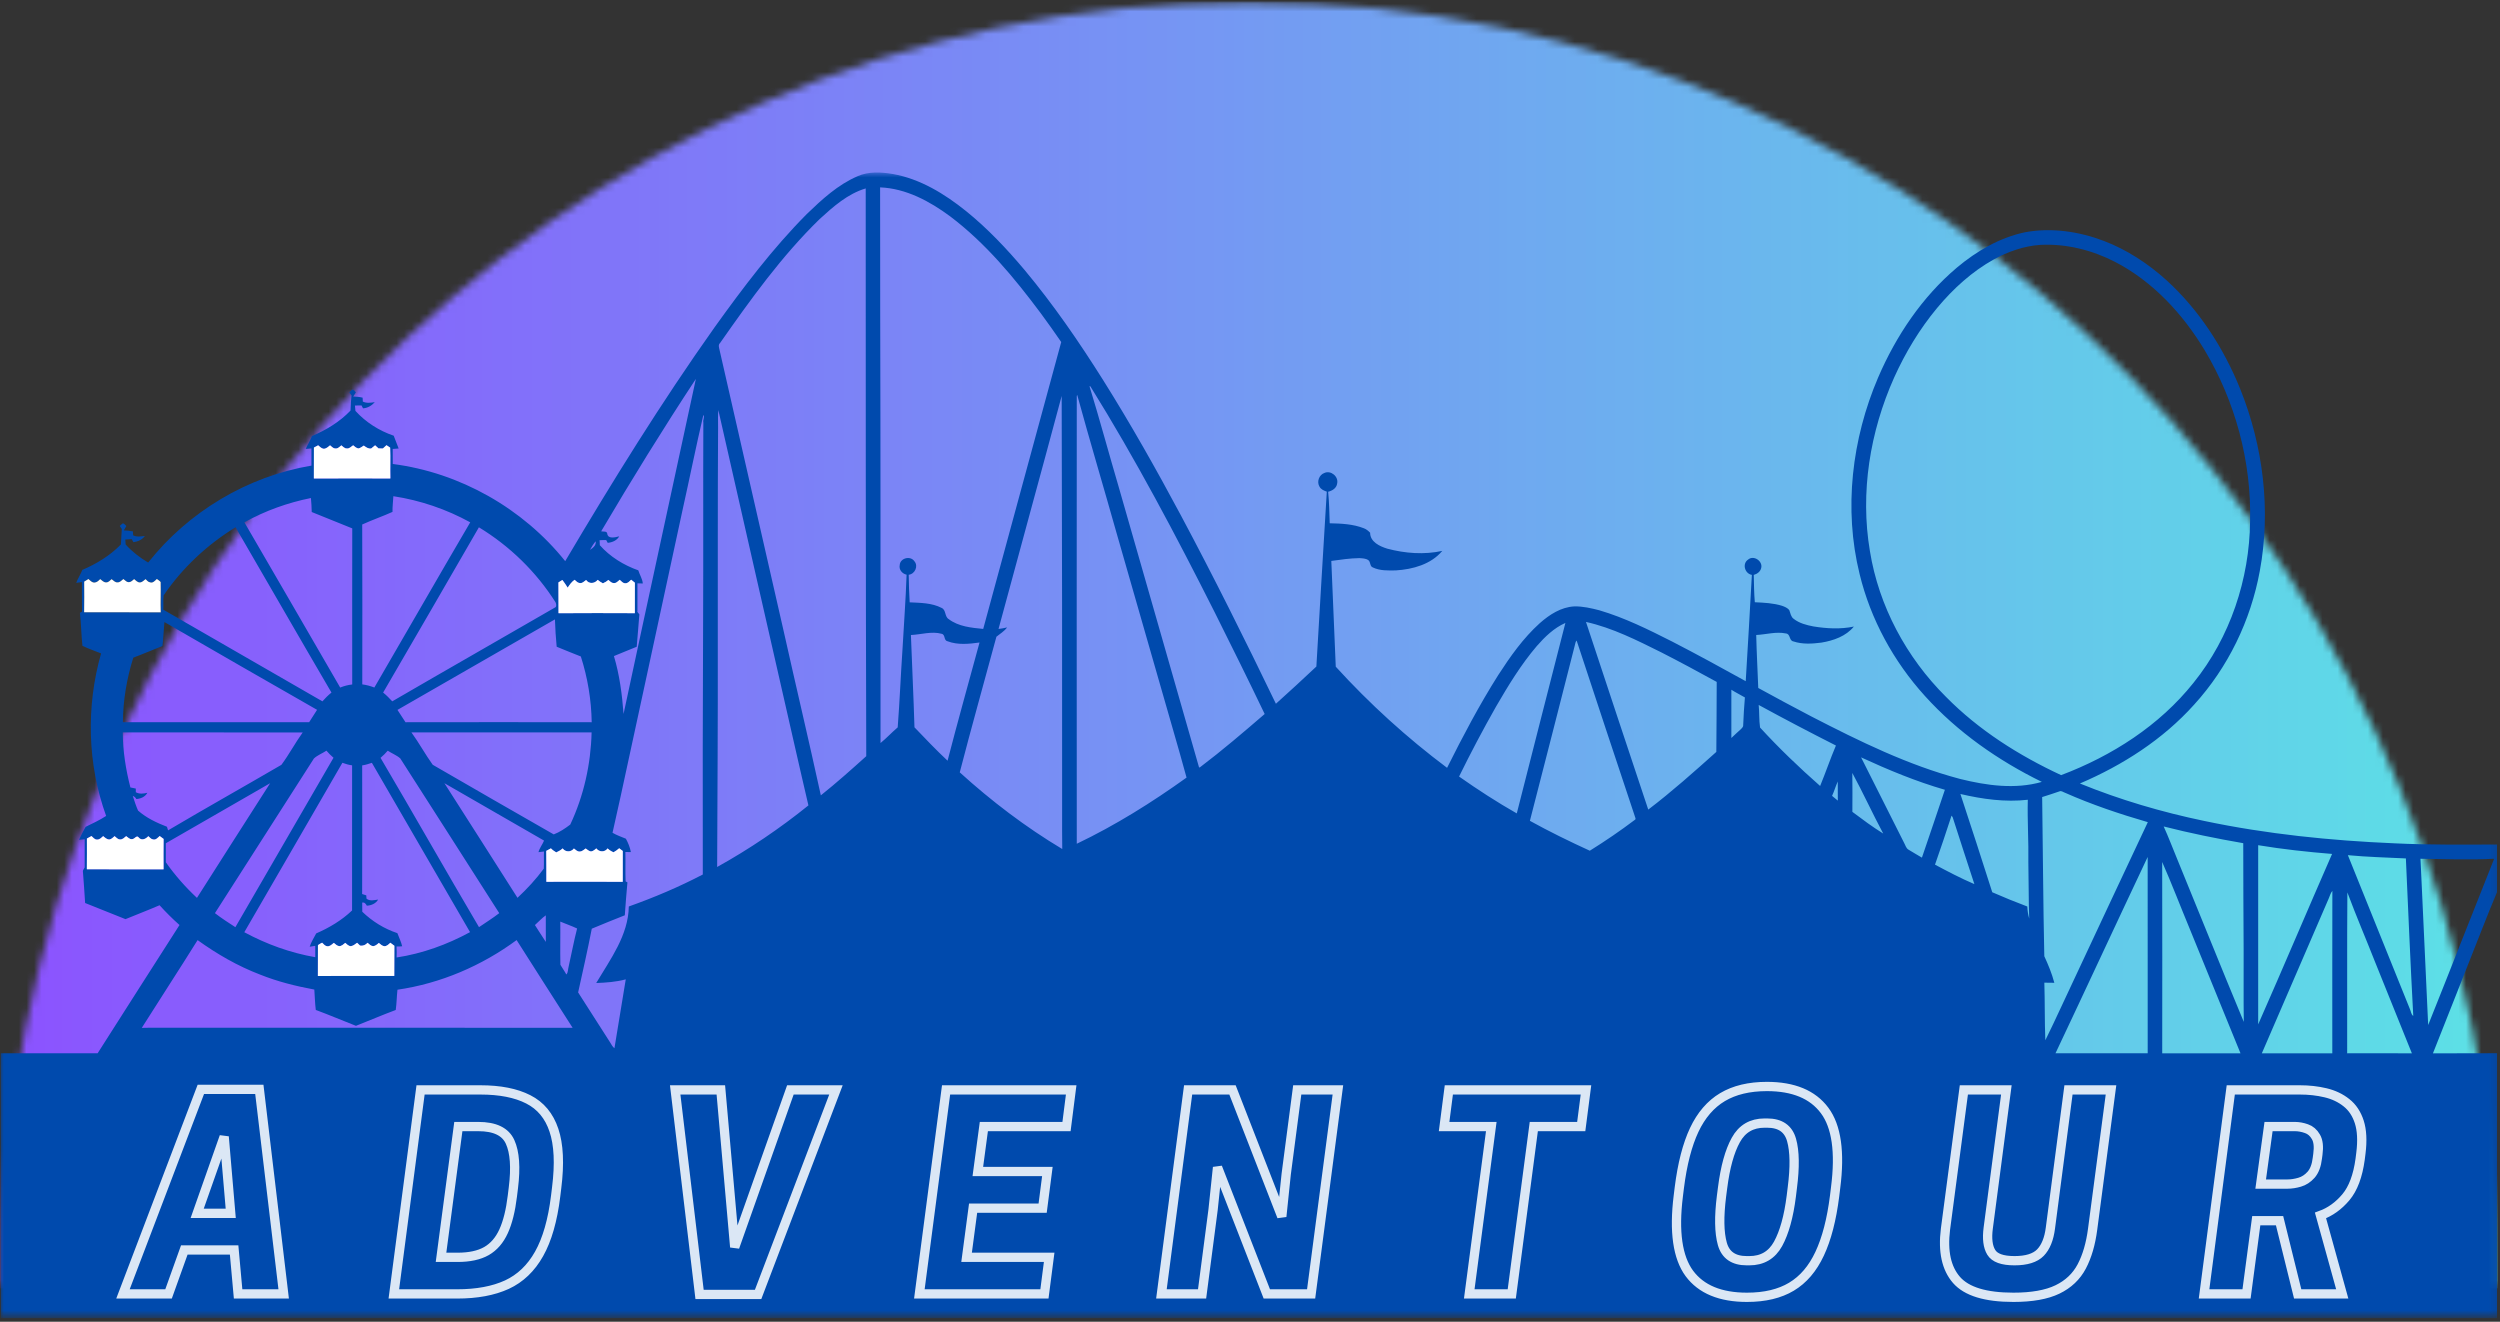 <svg width="331" height="175" viewBox="0 0 331 175" fill="none" xmlns="http://www.w3.org/2000/svg">
<rect x="0" y="0" width="331" height="175" fill="#333333" stroke="none"/>
<mask id="mask0_692_4640" style="mask-type:luminance" maskUnits="userSpaceOnUse" x="0" y="0" width="331" height="171">
<path d="M0 0.193H330.715V170.587H0V0.193Z" fill="white"/>
</mask>
<g mask="url(#mask0_692_4640)">
<mask id="mask1_692_4640" style="mask-type:luminance" maskUnits="userSpaceOnUse" x="0" y="0" width="331" height="171">
<path d="M330.719 170.587H0C0 76.48 74.033 0.193 165.359 0.193C256.686 0.193 330.719 76.48 330.719 170.587Z" fill="white"/>
</mask>
<g mask="url(#mask1_692_4640)">
<path d="M0 0.193V170.587H330.715V0.193H0Z" fill="url(#paint0_linear_692_4640)"/>
</g>
</g>
<mask id="mask2_692_4640" style="mask-type:luminance" maskUnits="userSpaceOnUse" x="0" y="22" width="331" height="153">
<path d="M0 22.688H330.88V174.348H0V22.688Z" fill="white"/>
</mask>
<g mask="url(#mask2_692_4640)">
<path d="M113.532 23.334C115.001 22.679 116.662 22.78 118.212 23.038C121.841 23.684 125.069 25.67 127.902 27.947C130.753 30.249 133.277 32.922 135.632 35.719C139.482 40.331 142.887 45.29 146.084 50.372C149.727 56.176 153.094 62.149 156.325 68.189C160.722 76.422 164.877 84.773 168.93 93.178C170.734 91.552 172.526 89.913 174.287 88.249C174.745 80.532 175.19 72.814 175.668 65.097C175.304 64.962 174.91 64.81 174.711 64.451C174.304 63.804 174.635 62.862 175.359 62.617C176.214 62.233 177.248 63.103 177.04 64.011C176.968 64.62 176.401 64.979 175.846 65.106C175.986 66.495 176.007 67.889 176.054 69.283C177.578 69.313 179.141 69.38 180.573 69.942C180.899 70.056 181.161 70.288 181.403 70.529C181.411 71.758 182.673 72.333 183.681 72.645C186.04 73.271 188.565 73.465 190.958 72.937C189.463 74.724 187.057 75.378 184.816 75.522C183.791 75.543 182.703 75.577 181.763 75.129C181.343 74.977 181.492 74.411 181.174 74.17C180.831 73.921 180.378 73.925 179.975 73.896C178.73 73.913 177.494 74.099 176.265 74.267C176.452 78.935 176.655 83.603 176.854 88.27C181.327 93.178 186.269 97.673 191.593 101.66C193.681 97.479 195.866 93.331 198.369 89.377C199.962 86.914 201.677 84.485 203.867 82.509C205.146 81.381 206.683 80.375 208.441 80.287C209.563 80.266 210.673 80.523 211.753 80.802C215.12 81.795 218.271 83.362 221.393 84.942C224.671 86.631 227.907 88.401 231.134 90.188C231.401 85.495 231.71 80.806 231.947 76.113C231.003 75.957 230.634 74.626 231.451 74.086C232.188 73.461 233.4 74.284 233.188 75.184C233.086 75.674 232.663 75.987 232.197 76.118C232.227 77.326 232.235 78.534 232.337 79.738C233.548 79.793 234.78 79.847 235.945 80.207C236.297 80.337 236.682 80.481 236.907 80.798C237.059 81.195 237.11 81.668 237.483 81.934C238.228 82.521 239.177 82.762 240.092 82.939C241.862 83.227 243.687 83.328 245.453 82.956C244.407 84.245 242.743 84.819 241.155 85.081C239.926 85.242 238.639 85.322 237.449 84.925C236.843 84.823 237.089 83.924 236.449 83.869C235.149 83.598 233.827 84.012 232.523 84.072C232.578 86.412 232.705 88.748 232.794 91.088C235.136 92.372 237.483 93.639 239.85 94.872C246.173 98.129 252.62 101.306 259.527 103.135C263.038 104.005 266.799 104.537 270.34 103.523C264.559 100.689 259.176 96.93 254.852 92.139C250.714 87.573 247.664 81.998 246.212 76.004C244.081 67.37 245.187 58.115 248.664 49.983C251.036 44.471 254.479 39.33 259.087 35.436C261.7 33.243 264.745 31.461 268.112 30.751C271.607 30.105 275.249 30.641 278.548 31.896C281.602 33.062 284.376 34.882 286.799 37.062C291.152 41.011 294.401 46.063 296.599 51.483C299.657 59.082 300.695 67.538 299.195 75.611C297.997 82.15 294.994 88.367 290.504 93.293C286.375 97.897 281.051 101.31 275.38 103.734C280.695 105.901 286.227 107.523 291.843 108.693C300.123 110.438 308.572 111.295 317.022 111.655C321.549 111.878 326.081 111.823 330.609 111.815V118.117C329.211 121.412 327.957 124.77 326.619 128.09C325.12 131.879 323.616 135.668 322.121 139.461C324.95 139.44 327.78 139.474 330.609 139.445V174.525H0.119C0.093 162.833 0.135 151.145 0.102 139.453C4.375 139.457 8.648 139.453 12.926 139.453C16.522 133.784 20.156 128.133 23.768 122.472C22.837 121.653 21.96 120.77 21.126 119.853C19.635 120.5 18.114 121.074 16.615 121.695C14.832 120.985 13.053 120.272 11.27 119.558C11.194 118.151 11.075 116.749 10.974 115.346C10.974 115.106 11.266 114.962 11.211 114.709C11.219 113.513 11.207 112.313 11.211 111.118C10.961 111.143 10.711 111.169 10.461 111.194C10.72 110.603 11.016 110.032 11.334 109.471C12.257 109.023 13.193 108.592 14.053 108.03C11.558 101.166 11.389 93.525 13.383 86.513C12.558 86.179 11.706 85.896 10.914 85.503C10.753 84.05 10.749 82.585 10.58 81.132C10.652 81.094 10.787 81.013 10.855 80.975C10.83 79.67 10.855 78.369 10.842 77.068C10.656 77.098 10.275 77.148 10.088 77.174C10.304 76.578 10.677 76.054 10.897 75.454C12.782 74.652 14.565 73.562 16.005 72.092C16.039 71.408 16.081 70.728 16.128 70.043C16.06 69.942 15.925 69.739 15.857 69.638C15.988 69.499 16.132 69.38 16.289 69.275C16.458 69.368 16.602 69.49 16.725 69.646C16.615 69.836 16.505 70.026 16.395 70.221C16.797 70.242 17.2 70.272 17.598 70.356C17.606 70.483 17.623 70.745 17.627 70.876C18.114 71.121 18.661 71.028 19.182 70.964C18.822 71.458 18.258 71.712 17.665 71.784C17.606 71.682 17.492 71.484 17.433 71.382C17.149 71.395 16.869 71.412 16.59 71.433C16.607 71.653 16.623 71.872 16.64 72.096C17.5 73.043 18.517 73.837 19.618 74.483C24.933 67.762 32.764 63.065 41.235 61.646C41.222 60.886 41.222 60.13 41.235 59.369C40.985 59.39 40.731 59.411 40.481 59.437C40.722 58.85 41.087 58.326 41.303 57.73C43.192 56.928 44.987 55.851 46.41 54.359C46.419 53.684 46.474 53.016 46.542 52.345C46.47 52.243 46.33 52.041 46.254 51.939C46.377 51.817 46.499 51.698 46.627 51.58C46.859 51.589 46.986 51.787 47.118 51.947C46.999 52.129 46.885 52.315 46.766 52.497C47.186 52.505 47.605 52.547 48.011 52.649C48.02 52.78 48.033 53.037 48.037 53.168C48.532 53.413 49.092 53.325 49.621 53.244C49.218 53.709 48.685 54.022 48.066 54.064C48.016 53.967 47.914 53.777 47.863 53.679C47.575 53.679 47.283 53.684 46.995 53.692C47.016 53.929 47.037 54.165 47.059 54.402C48.431 55.91 50.197 57.033 52.128 57.688C52.336 58.254 52.564 58.816 52.78 59.382C52.518 59.399 52.255 59.416 51.993 59.441C52.001 60.104 51.997 60.767 52.001 61.431C60.9 62.575 69.239 67.31 74.834 74.297C81.077 63.749 87.535 53.316 94.63 43.309C98.386 38.08 102.279 32.91 106.827 28.331C108.835 26.396 110.944 24.449 113.54 23.334M116.526 24.808C116.547 30.253 116.522 35.698 116.539 41.142C116.594 60.222 116.577 79.298 116.581 98.378C117.377 97.728 118.072 96.972 118.856 96.304C119.118 92.879 119.254 89.44 119.487 86.01C119.669 82.703 119.923 79.4 120.033 76.088C119.461 75.97 118.991 75.421 119.122 74.821C119.169 73.883 120.541 73.532 121.062 74.305C121.625 74.943 121.134 76.008 120.313 76.097C120.321 77.313 120.376 78.534 120.44 79.75C121.863 79.818 123.383 79.818 124.675 80.49C125.293 80.772 125.039 81.63 125.615 81.976C126.907 82.956 128.614 83.117 130.177 83.269C133.62 70.609 137.059 57.946 140.507 45.286C139.621 44.002 138.723 42.726 137.796 41.472C134.293 36.779 130.503 32.196 125.797 28.643C123.095 26.645 119.957 24.947 116.526 24.808ZM108.526 28.998C103.481 33.911 99.365 39.664 95.337 45.413C95.057 45.666 95.206 46.03 95.269 46.338C98.107 58.752 100.919 71.167 103.761 83.577C105.379 90.826 107.094 98.049 108.678 105.306C110.749 103.654 112.727 101.889 114.692 100.119C114.62 75.062 114.62 50.005 114.62 24.947C112.236 25.657 110.326 27.355 108.526 28.998ZM263.991 34.342C261.086 35.951 258.596 38.232 256.478 40.771C254.153 43.567 252.26 46.706 250.773 50.013C247.584 57.156 246.267 65.215 247.575 72.958C248.749 80.253 252.412 87.062 257.647 92.262C261.992 96.672 267.299 100.026 272.894 102.628C279.62 100.085 285.913 96.064 290.42 90.403C295.269 84.388 297.836 76.679 297.912 68.992C298.094 61.101 295.96 53.181 291.919 46.401C289.031 41.603 285.079 37.294 280.06 34.688C277.011 33.112 273.559 32.238 270.116 32.424C267.956 32.572 265.876 33.311 263.991 34.342ZM79.594 70.347C79.853 70.419 80.374 70.272 80.403 70.677C80.509 71.408 81.496 71.133 81.987 71.011C81.682 71.56 81.06 71.817 80.462 71.872C80.412 71.784 80.314 71.602 80.263 71.509C79.971 71.501 79.675 71.505 79.382 71.526C79.391 71.746 79.404 71.965 79.416 72.189C80.784 73.722 82.58 74.829 84.511 75.513C84.689 76.097 85.053 76.633 85.109 77.254C84.871 77.25 84.634 77.241 84.397 77.233C84.397 78.437 84.401 79.645 84.397 80.853C84.287 81.153 84.753 81.208 84.638 81.503C84.511 82.876 84.435 84.257 84.3 85.63C83.296 86.052 82.284 86.437 81.284 86.864C82.029 89.352 82.364 91.941 82.559 94.526C85.719 79.733 88.954 64.953 92.135 50.165C87.777 56.78 83.614 63.526 79.594 70.347ZM144.246 51.128C145.61 55.572 146.817 60.062 148.13 64.522C151.658 76.882 155.233 89.233 158.752 101.597C158.778 101.601 158.824 101.606 158.85 101.61C161.814 99.371 164.631 96.955 167.443 94.534C165.283 90.023 163.06 85.541 160.823 81.064C155.703 70.901 150.379 60.827 144.365 51.153C144.331 51.149 144.276 51.136 144.246 51.128ZM142.565 52.433C142.544 72.185 142.561 91.954 142.565 111.714C147.681 109.268 152.501 106.252 157.1 102.953C155.932 98.67 154.657 94.412 153.45 90.141C151.573 83.611 149.71 77.085 147.829 70.559C146.11 64.459 144.293 58.389 142.62 52.281L142.565 52.433ZM132.205 83.273C132.586 83.235 132.963 83.155 133.34 83.07C132.963 83.586 132.409 83.907 131.926 84.3C130.308 90.285 128.626 96.258 127.072 102.26C131.261 106.062 135.784 109.504 140.642 112.411C140.608 110.831 140.634 109.251 140.625 107.675C140.634 89.254 140.621 70.838 140.566 52.421C137.813 62.715 134.975 72.983 132.205 83.273ZM95.108 54.292C95.028 55.069 95.087 55.846 95.074 56.619C95.015 66.246 95.045 75.873 95.036 85.499C95.053 95.261 94.99 105.027 94.951 114.789C99.204 112.428 103.248 109.69 107.035 106.636C106.4 104.009 105.836 101.361 105.214 98.729C101.855 83.915 98.454 69.11 95.108 54.292ZM93.126 54.938C92.156 59.086 91.318 63.268 90.39 67.429C88.721 75.171 87.04 82.91 85.371 90.657C83.931 97.187 82.58 103.739 81.098 110.261C81.657 110.586 82.271 110.801 82.868 111.046C83.165 111.591 83.41 112.195 83.529 112.816C83.287 112.812 83.042 112.808 82.8 112.803C82.834 114.104 82.775 115.405 82.83 116.702L83.071 116.821C82.932 118.269 82.834 119.727 82.724 121.184C81.263 121.771 79.797 122.341 78.353 122.958C77.803 125.784 77.163 128.589 76.545 131.398C77.959 133.603 79.37 135.816 80.784 138.021C80.958 138.283 81.085 138.596 81.352 138.786C81.852 135.749 82.364 132.707 82.851 129.666C81.576 130.012 80.251 130.101 78.938 130.152C80.81 127.005 83.194 123.832 83.254 120.018C86.608 118.827 89.894 117.433 93.05 115.786C93.02 104.545 93.05 93.305 93.092 82.061C93.135 73.351 93.084 64.641 93.122 55.935C93.037 55.597 93.329 55.242 93.126 54.938ZM41.569 59.259C41.569 60.624 41.578 61.988 41.565 63.352C44.941 63.331 48.316 63.344 51.692 63.348C51.658 61.988 51.726 60.628 51.666 59.268C51.544 59.188 51.298 59.023 51.179 58.943C51.023 59.086 50.862 59.234 50.705 59.378C50.51 59.373 50.32 59.369 50.129 59.369C49.977 59.23 49.828 59.095 49.676 58.955C49.498 59.099 49.324 59.242 49.151 59.382C48.765 59.437 48.465 59.209 48.177 58.993C47.94 59.124 47.736 59.327 47.465 59.378C47.186 59.327 46.974 59.133 46.766 58.955C46.499 59.12 46.267 59.428 45.923 59.369C45.623 59.39 45.424 59.116 45.199 58.964C44.958 59.158 44.716 59.445 44.369 59.369C44.094 59.361 43.916 59.103 43.708 58.959C43.459 59.158 43.213 59.411 42.87 59.42C42.561 59.386 42.361 59.137 42.133 58.959C41.947 59.061 41.76 59.158 41.569 59.259ZM51.967 67.775C50.646 68.371 49.274 68.84 47.956 69.444C47.99 76.498 47.969 83.556 47.965 90.61C48.516 90.682 49.049 90.83 49.566 91.028C53.805 83.742 57.994 76.426 62.259 69.156C59.104 67.42 55.644 66.242 52.082 65.697C52.044 66.39 51.955 67.082 51.967 67.775ZM32.358 69.156C36.606 76.439 40.807 83.742 45.042 91.033C45.551 90.822 46.084 90.686 46.635 90.623C46.635 83.734 46.622 76.844 46.639 69.959C44.856 69.22 43.056 68.531 41.273 67.792C41.256 67.171 41.227 66.554 41.167 65.938C38.092 66.558 35.098 67.627 32.358 69.156ZM21.668 78.825C21.579 79.45 21.659 80.088 21.621 80.718C28.635 84.777 35.674 88.802 42.688 92.858C43.056 92.439 43.45 92.046 43.886 91.696C39.626 84.418 35.428 77.102 31.189 69.811C27.432 72.113 24.141 75.184 21.668 78.825ZM63.407 69.815C59.188 77.114 54.97 84.414 50.726 91.696C51.167 92.046 51.552 92.448 51.933 92.858C59.125 88.676 66.355 84.561 73.555 80.392C73.711 80.236 73.639 79.923 73.55 79.738C70.996 75.708 67.49 72.295 63.407 69.815ZM78.112 72.802C78.506 72.54 78.959 72.206 78.866 71.665C78.573 72.016 78.332 72.4 78.112 72.802ZM11.156 77.005C11.164 78.356 11.173 79.708 11.152 81.06C14.536 81.081 17.915 81.055 21.295 81.072C21.248 79.733 21.316 78.399 21.282 77.059C21.143 76.891 20.948 76.789 20.783 76.654C20.537 76.87 20.266 77.233 19.885 77.102C19.622 77.068 19.465 76.84 19.283 76.675C19.05 76.84 18.839 77.106 18.529 77.11C18.207 77.119 18 76.844 17.771 76.671C17.572 76.806 17.403 77.043 17.149 77.068C16.81 77.136 16.59 76.831 16.348 76.662C16.111 76.84 15.903 77.11 15.582 77.106C15.255 77.14 15.031 76.844 14.79 76.679C14.569 76.857 14.362 77.131 14.049 77.106C13.727 77.11 13.519 76.836 13.273 76.671C13.066 76.886 12.833 77.119 12.511 77.131C12.172 77.131 11.956 76.857 11.719 76.662C11.533 76.776 11.346 76.891 11.156 77.005ZM81.221 77.195C80.941 77.174 80.755 76.933 80.547 76.781C80.344 76.979 80.094 77.119 79.836 77.233C79.586 77.11 79.353 76.954 79.141 76.772C78.751 77.275 77.993 77.355 77.612 76.789C77.35 76.975 77.095 77.266 76.74 77.191C76.464 77.165 76.286 76.92 76.087 76.764C75.698 77.038 75.422 77.414 75.168 77.807C74.952 77.457 74.719 77.119 74.469 76.789C74.338 76.87 74.08 77.03 73.948 77.11C73.966 78.47 73.94 79.831 73.957 81.191C77.328 81.165 80.695 81.169 84.062 81.186C84.071 79.843 84.058 78.496 84.067 77.153C83.901 77.022 83.741 76.886 83.575 76.755C83.351 76.954 83.131 77.25 82.8 77.224C82.478 77.241 82.279 76.945 82.055 76.764C81.818 76.971 81.568 77.262 81.221 77.195ZM52.624 93.99C52.988 94.526 53.322 95.079 53.687 95.624C61.903 95.612 70.124 95.607 78.341 95.624C78.294 92.672 77.807 89.732 76.905 86.918C75.838 86.488 74.762 86.078 73.703 85.626C73.584 84.426 73.516 83.214 73.474 82.006C66.516 85.985 59.582 90.01 52.624 93.99ZM209.983 82.344C212.719 90.627 215.467 98.911 218.229 107.19C221.367 104.807 224.306 102.176 227.242 99.553C227.284 96.465 227.267 93.377 227.292 90.285C224.866 88.95 222.43 87.637 219.965 86.378C216.751 84.785 213.511 83.129 209.983 82.344ZM21.515 85.537C20.219 86.031 18.949 86.589 17.648 87.075C16.785 89.833 16.293 92.727 16.272 95.62C24.493 95.612 32.714 95.612 40.934 95.616C41.277 95.071 41.637 94.53 41.98 93.981C35.225 90.137 28.499 86.243 21.769 82.361C21.668 83.421 21.634 84.481 21.515 85.537ZM203.469 85.541C201.368 88.004 199.682 90.784 198.064 93.571C196.345 96.6 194.719 99.684 193.181 102.814C195.655 104.554 198.192 106.197 200.822 107.697C202.948 99.287 205.116 90.881 207.259 82.475C205.747 83.142 204.54 84.317 203.469 85.541ZM120.605 84.076C120.753 88.148 120.956 92.22 121.075 96.296C122.506 97.795 123.942 99.299 125.458 100.718C126.81 95.485 128.275 90.281 129.69 85.068C128.296 85.263 126.801 85.415 125.458 84.904C124.921 84.798 125.196 84.029 124.679 83.915C123.341 83.548 121.956 84.017 120.605 84.076ZM208.492 85.495C206.514 93.225 204.561 100.959 202.558 108.677C205.146 110.109 207.801 111.405 210.491 112.635C212.524 111.367 214.506 110.016 216.416 108.575C216.687 108.448 216.45 108.182 216.425 107.992C213.866 100.266 211.274 92.545 208.746 84.806C208.564 84.988 208.572 85.267 208.492 85.495ZM229.232 91.32C229.241 93.449 229.241 95.582 229.232 97.711C229.618 97.326 230.028 96.972 230.431 96.6C230.596 96.431 230.825 96.262 230.799 95.992C230.846 94.775 230.922 93.555 231.024 92.342C230.431 91.992 229.808 91.692 229.232 91.32ZM232.849 93.335C232.951 94.328 232.887 95.337 233.031 96.325C235.53 99.054 238.207 101.618 240.985 104.064C241.714 102.294 242.328 100.473 243.077 98.708C239.643 96.968 236.229 95.181 232.849 93.335ZM16.255 96.972C16.264 99.43 16.653 101.88 17.263 104.258C17.5 104.305 17.742 104.355 17.979 104.406C17.979 104.529 17.983 104.769 17.983 104.892C18.453 105.154 19.004 105.09 19.508 104.964C19.228 105.5 18.631 105.749 18.055 105.796C17.945 105.593 17.788 105.454 17.581 105.382C17.797 106.032 17.996 106.695 18.279 107.321C19.381 108.296 20.74 108.934 22.104 109.462C22.151 109.619 22.201 109.779 22.252 109.94C27.224 107 32.269 104.17 37.258 101.263C38.275 99.895 39.079 98.361 40.079 96.976C32.138 96.976 24.196 96.98 16.255 96.972ZM54.474 96.972C55.478 98.353 56.296 99.869 57.291 101.255C62.623 104.338 67.964 107.422 73.317 110.476C74.101 110.172 74.834 109.686 75.503 109.171C77.294 105.365 78.226 101.17 78.328 96.972C70.374 96.98 62.424 96.98 54.474 96.972ZM41.561 100.427C37.182 107.245 32.836 114.083 28.457 120.901C29.325 121.573 30.244 122.164 31.163 122.76C35.496 115.283 39.825 107.802 44.157 100.326C43.819 100.038 43.505 99.73 43.221 99.388C42.679 99.751 42.035 99.979 41.561 100.427ZM51.336 99.392C51.044 99.734 50.726 100.051 50.383 100.338C54.771 107.785 59.028 115.313 63.419 122.755C64.313 122.143 65.241 121.568 66.1 120.901C61.734 114.075 57.38 107.236 52.996 100.414C52.514 99.984 51.878 99.751 51.336 99.392ZM246.406 100.275C248.321 104.06 250.218 107.853 252.128 111.646C252.293 111.938 252.37 112.322 252.692 112.499C253.272 112.867 253.877 113.192 254.462 113.551C255.478 110.556 256.503 107.566 257.503 104.567C253.687 103.464 250.006 101.935 246.406 100.275ZM32.345 123.427C35.276 125.011 38.452 126.16 41.743 126.734C41.747 126.232 41.747 125.729 41.739 125.226C41.493 125.269 41.248 125.307 41.002 125.349C41.193 124.72 41.578 124.153 41.866 123.583C43.598 122.831 45.246 121.851 46.614 120.546C46.627 114.142 46.61 107.735 46.618 101.331C46.178 101.276 45.75 101.145 45.331 100.993C41.015 108.478 36.673 115.946 32.345 123.427ZM47.952 101.339C47.961 107.017 47.965 112.694 47.948 118.371C48.13 118.43 48.308 118.489 48.494 118.544C48.503 118.654 48.516 118.869 48.524 118.979C48.96 119.347 49.553 119.173 50.066 119.102C49.769 119.625 49.151 119.891 48.566 119.913C48.435 119.663 48.27 119.444 47.956 119.503C47.956 119.908 47.956 120.31 47.965 120.715C49.282 121.982 50.87 122.975 52.611 123.549C52.823 124.128 53.111 124.682 53.246 125.286C53.001 125.315 52.751 125.324 52.501 125.315C52.531 125.801 52.526 126.287 52.509 126.772C55.919 126.253 59.214 125.062 62.234 123.414C57.888 115.95 53.577 108.465 49.236 100.997C48.82 101.141 48.393 101.276 47.952 101.339ZM245.246 102.336C245.271 104.055 245.263 105.775 245.254 107.49C246.584 108.491 247.927 109.488 249.341 110.366C247.927 107.718 246.673 104.972 245.246 102.336ZM242.565 105.373C242.815 105.585 243.069 105.796 243.327 106.003C243.306 105.158 243.34 104.313 243.323 103.468C243.031 104.085 242.861 104.752 242.565 105.373ZM21.956 111.646C21.96 112.487 21.964 113.327 21.956 114.168C23.163 115.874 24.544 117.454 26.077 118.878C29.291 113.805 32.54 108.757 35.767 103.696C31.163 106.341 26.56 108.993 21.956 111.646ZM58.841 103.696C62.056 108.761 65.313 113.796 68.515 118.869C69.785 117.691 70.967 116.407 71.996 115.013C72.043 114.252 71.988 113.492 72.022 112.736C71.839 112.757 71.475 112.803 71.293 112.829C71.437 112.271 71.814 111.823 72.034 111.295C67.634 108.761 63.233 106.239 58.841 103.696ZM270.383 105.53C270.488 112.554 270.51 119.583 270.666 126.603C271.191 127.74 271.674 128.906 271.992 130.122C271.547 130.126 271.107 130.122 270.671 130.105C270.751 132.648 270.7 135.187 270.802 137.73C272.212 134.883 273.512 131.955 274.885 129.079C278.048 122.337 281.191 115.587 284.372 108.854C280.636 107.773 276.943 106.527 273.385 104.951C273.157 104.879 272.945 104.676 272.695 104.769C271.924 105.031 271.158 105.293 270.383 105.53ZM259.557 105.124C260.989 109.45 262.39 113.792 263.775 118.134C265.304 118.806 266.854 119.431 268.417 120.022C268.434 120.563 268.519 121.1 268.667 121.623C268.578 119.148 268.608 116.673 268.553 114.197C268.604 111.426 268.409 108.655 268.481 105.889C265.486 106.231 262.471 105.804 259.557 105.124ZM258.384 107.988C257.689 110.163 256.94 112.322 256.194 114.48C257.901 115.393 259.625 116.297 261.408 117.057C260.434 114.104 259.485 111.143 258.528 108.187C258.494 108.136 258.422 108.039 258.384 107.988ZM286.472 109.424C287.12 110.848 287.667 112.313 288.268 113.758C291.216 120.935 294.092 128.145 297.078 135.301C297.031 132.103 297.073 128.906 297.057 125.708C297.04 121.019 296.997 116.326 297.006 111.638C293.469 111.025 289.95 110.311 286.472 109.424ZM11.507 111.025C11.499 112.377 11.524 113.733 11.499 115.089C14.883 115.118 18.271 115.089 21.655 115.101C21.647 113.758 21.642 112.415 21.659 111.072C21.486 110.941 21.312 110.818 21.138 110.687C20.893 110.907 20.622 111.257 20.241 111.135C19.982 111.097 19.83 110.856 19.635 110.708C19.321 111.072 18.754 111.342 18.377 110.898C18.102 110.497 17.831 111.097 17.505 111.101C17.17 111.16 16.954 110.865 16.704 110.704C16.471 110.89 16.247 111.148 15.921 111.143C15.599 111.156 15.395 110.882 15.171 110.704C14.967 110.873 14.781 111.093 14.506 111.148C14.154 111.165 13.905 110.907 13.659 110.7C13.422 110.907 13.189 111.186 12.837 111.16C12.515 111.165 12.333 110.877 12.113 110.691C11.914 110.801 11.711 110.915 11.507 111.025ZM298.984 135.626C302.291 128.128 305.481 120.567 308.767 113.061C305.497 112.795 302.224 112.44 298.984 111.904C298.971 119.811 298.979 127.719 298.984 135.626ZM72.326 112.656C72.348 114.02 72.335 115.384 72.339 116.749C75.706 116.74 79.078 116.728 82.449 116.753C82.449 115.393 82.445 114.028 82.453 112.668C82.296 112.546 82.14 112.428 81.983 112.309C81.754 112.516 81.5 112.689 81.233 112.841C80.941 112.719 80.67 112.554 80.45 112.33C80.064 112.863 79.336 112.833 78.946 112.326C78.743 112.508 78.527 112.702 78.243 112.736C77.968 112.685 77.76 112.499 77.549 112.339C77.303 112.499 77.074 112.74 76.757 112.744C76.435 112.765 76.219 112.512 75.986 112.339C75.605 112.846 74.872 112.85 74.495 112.33C74.245 112.554 73.953 112.727 73.648 112.858C73.389 112.711 73.144 112.537 72.941 112.322C72.737 112.432 72.534 112.542 72.326 112.656ZM310.859 113.226C313.595 120.022 316.336 126.81 319.072 133.603C319.22 133.898 319.216 134.312 319.516 134.507C319.139 127.562 318.851 120.605 318.538 113.657C315.976 113.53 313.409 113.467 310.859 113.226ZM272.149 139.449C276.219 139.457 280.285 139.461 284.355 139.449C284.342 130.785 284.346 122.126 284.351 113.462C280.259 122.113 276.24 130.798 272.149 139.449ZM320.474 113.699C320.812 121.04 321.147 128.378 321.49 135.715C324.429 128.39 327.297 121.032 330.228 113.699C326.979 113.872 323.722 113.741 320.474 113.699ZM286.273 114.126C286.295 122.569 286.282 131.018 286.278 139.461C289.734 139.449 293.185 139.453 296.641 139.457C294.392 133.953 292.152 128.449 289.907 122.945C288.688 120.014 287.552 117.028 286.273 114.126ZM308.327 118.949C305.375 125.788 302.414 132.623 299.466 139.461C302.575 139.453 305.684 139.449 308.797 139.461C308.801 132.289 308.784 125.121 308.805 117.953C308.564 118.24 308.475 118.616 308.327 118.949ZM310.766 139.457C313.625 139.453 316.48 139.445 319.334 139.461C317.725 135.44 316.098 131.423 314.476 127.406C313.261 124.314 311.948 121.264 310.792 118.155C310.737 125.256 310.783 132.357 310.766 139.457ZM70.823 122.477C71.31 123.216 71.767 123.976 72.267 124.711C72.263 123.537 72.263 122.367 72.263 121.192C71.738 121.564 71.302 122.046 70.823 122.477ZM74.181 122.02C74.211 123.925 74.148 125.835 74.198 127.74C74.444 128.175 74.753 128.576 74.986 129.024C75.24 128.737 75.185 128.314 75.291 127.964C75.668 126.291 75.981 124.597 76.409 122.933C75.681 122.586 74.918 122.333 74.181 122.02ZM26.162 124.47C23.735 128.365 21.219 132.205 18.771 136.091C19.143 136.078 19.512 136.07 19.885 136.07C38.524 136.082 57.172 136.057 75.816 136.082C73.347 132.213 70.857 128.348 68.4 124.466C63.771 127.875 58.329 130.211 52.624 131.039C52.526 131.93 52.522 132.83 52.395 133.721C50.625 134.38 48.888 135.128 47.13 135.82C45.352 135.132 43.598 134.376 41.811 133.717C41.701 132.821 41.68 131.917 41.616 131.018C39.172 130.566 36.75 129.962 34.441 129.037C31.481 127.909 28.724 126.316 26.162 124.47ZM42.09 125.15C42.078 126.506 42.086 127.866 42.082 129.222C45.453 129.201 48.829 129.214 52.196 129.218C52.192 127.883 52.192 126.549 52.209 125.218C52.031 125.083 51.853 124.952 51.675 124.817C51.455 125.024 51.222 125.273 50.892 125.281C50.591 125.248 50.375 125.024 50.15 124.842C49.93 125.032 49.706 125.243 49.401 125.273C49.092 125.248 48.884 125.011 48.66 124.825C48.401 125.112 48.058 125.264 47.668 125.193C47.537 125.07 47.406 124.943 47.279 124.821C47.02 125.007 46.77 125.226 46.449 125.273C46.135 125.26 45.923 125.024 45.712 124.834C45.47 125.019 45.233 125.273 44.903 125.269C44.611 125.226 44.407 125.007 44.191 124.834C43.933 125.041 43.67 125.332 43.302 125.286C43.014 125.243 42.844 124.994 42.645 124.812C42.463 124.926 42.243 124.994 42.09 125.15Z" fill="#004AAD"/>
</g>
<path d="M41.561 59.259C41.748 59.158 41.934 59.061 42.12 58.959C42.349 59.137 42.552 59.386 42.857 59.42C43.2 59.411 43.446 59.158 43.696 58.959C43.903 59.103 44.081 59.361 44.356 59.373C44.704 59.445 44.95 59.158 45.191 58.964C45.411 59.116 45.61 59.39 45.911 59.373C46.254 59.428 46.487 59.12 46.754 58.955C46.961 59.133 47.173 59.327 47.453 59.377C47.728 59.327 47.931 59.124 48.164 58.993C48.452 59.209 48.753 59.437 49.138 59.382C49.312 59.242 49.486 59.099 49.663 58.955C49.816 59.094 49.964 59.23 50.117 59.369C50.307 59.373 50.502 59.373 50.693 59.377C50.849 59.234 51.01 59.086 51.167 58.942C51.29 59.023 51.531 59.187 51.654 59.268C51.713 60.628 51.645 61.988 51.679 63.348C48.304 63.344 44.928 63.331 41.553 63.352C41.565 61.988 41.561 60.624 41.561 59.259Z" fill="white"/>
<path d="M11.147 77.005C11.334 76.891 11.52 76.777 11.706 76.663C11.943 76.857 12.159 77.132 12.498 77.132C12.82 77.119 13.053 76.887 13.265 76.671C13.506 76.836 13.714 77.111 14.036 77.106C14.349 77.132 14.561 76.857 14.777 76.68C15.018 76.844 15.243 77.14 15.569 77.106C15.891 77.111 16.098 76.84 16.335 76.663C16.581 76.832 16.797 77.136 17.136 77.068C17.394 77.043 17.559 76.806 17.759 76.671C17.987 76.844 18.195 77.119 18.517 77.111C18.83 77.106 19.038 76.84 19.275 76.675C19.453 76.84 19.609 77.068 19.876 77.102C20.253 77.233 20.524 76.87 20.77 76.654C20.935 76.79 21.134 76.891 21.27 77.06C21.303 78.399 21.236 79.734 21.282 81.073C17.902 81.056 14.523 81.081 11.139 81.06C11.164 79.708 11.156 78.357 11.147 77.005Z" fill="white"/>
<path d="M81.208 77.194C81.555 77.262 81.805 76.97 82.042 76.763C82.267 76.945 82.466 77.241 82.788 77.224C83.122 77.249 83.343 76.953 83.563 76.755C83.728 76.886 83.889 77.021 84.054 77.152C84.046 78.495 84.058 79.843 84.05 81.186C80.683 81.169 77.316 81.165 73.945 81.19C73.932 79.83 73.953 78.47 73.936 77.11C74.067 77.029 74.326 76.869 74.457 76.789C74.707 77.118 74.94 77.456 75.16 77.807C75.41 77.414 75.685 77.038 76.075 76.763C76.274 76.92 76.452 77.165 76.727 77.19C77.083 77.266 77.337 76.975 77.6 76.789C77.981 77.355 78.739 77.274 79.133 76.772C79.34 76.953 79.573 77.11 79.823 77.232C80.082 77.118 80.331 76.979 80.539 76.78C80.742 76.932 80.928 77.173 81.208 77.194Z" fill="white"/>
<path d="M11.508 111.024C11.711 110.915 11.914 110.801 12.113 110.691C12.333 110.877 12.515 111.164 12.837 111.16C13.189 111.185 13.422 110.906 13.659 110.699C13.905 110.906 14.155 111.164 14.506 111.147C14.781 111.092 14.968 110.872 15.171 110.703C15.396 110.881 15.599 111.155 15.921 111.143C16.247 111.147 16.471 110.889 16.704 110.703C16.954 110.864 17.17 111.16 17.505 111.1C17.831 111.096 18.102 110.496 18.377 110.898C18.754 111.345 19.322 111.071 19.635 110.708C19.83 110.855 19.982 111.096 20.241 111.134C20.622 111.257 20.893 110.906 21.139 110.687C21.312 110.817 21.486 110.94 21.66 111.071C21.643 112.414 21.647 113.757 21.655 115.101C18.271 115.088 14.883 115.118 11.499 115.088C11.524 113.736 11.499 112.376 11.508 111.024Z" fill="white"/>
<path d="M72.327 112.655C72.534 112.541 72.737 112.431 72.941 112.321C73.144 112.537 73.39 112.71 73.648 112.858C73.953 112.727 74.245 112.554 74.495 112.33C74.872 112.849 75.605 112.845 75.986 112.338C76.219 112.511 76.435 112.765 76.757 112.744C77.074 112.739 77.303 112.499 77.549 112.338C77.761 112.499 77.968 112.685 78.243 112.735C78.527 112.701 78.743 112.507 78.947 112.325C79.336 112.832 80.065 112.862 80.45 112.33C80.67 112.554 80.941 112.718 81.234 112.841C81.5 112.693 81.754 112.516 81.983 112.309C82.14 112.427 82.297 112.545 82.453 112.668C82.445 114.028 82.449 115.392 82.449 116.752C79.078 116.727 75.706 116.74 72.339 116.748C72.335 115.384 72.348 114.019 72.327 112.655Z" fill="white"/>
<path d="M42.099 125.15C42.247 124.994 42.471 124.927 42.649 124.812C42.849 124.994 43.022 125.243 43.31 125.286C43.679 125.332 43.941 125.041 44.2 124.834C44.416 125.007 44.615 125.226 44.907 125.269C45.237 125.273 45.479 125.019 45.716 124.834C45.932 125.024 46.144 125.26 46.457 125.273C46.779 125.226 47.029 125.007 47.283 124.821C47.414 124.943 47.541 125.07 47.672 125.193C48.066 125.264 48.409 125.112 48.668 124.825C48.888 125.011 49.096 125.248 49.409 125.273C49.714 125.243 49.938 125.032 50.159 124.842C50.383 125.024 50.595 125.248 50.9 125.281C51.23 125.273 51.459 125.024 51.679 124.817C51.857 124.952 52.039 125.083 52.217 125.218C52.2 126.549 52.2 127.883 52.204 129.218C48.833 129.214 45.462 129.201 42.09 129.222C42.095 127.866 42.086 126.506 42.099 125.15Z" fill="white"/>
<path d="M26.59 144.235H34.336L37.559 171.315H31.524L30.998 165.499H24.4L22.316 171.315H16.281L26.59 144.235ZM29.681 150.499L26.107 160.645H30.549L29.681 150.499ZM73.703 157.253L73.568 158.36C73.174 161.57 72.441 164.122 71.374 166.014C70.311 167.907 68.888 169.267 67.109 170.09C65.33 170.906 63.132 171.315 60.514 171.315H52.145L55.682 144.303H63.598C66.194 144.303 68.307 144.717 69.942 145.553C71.573 146.381 72.708 147.741 73.339 149.638C73.978 151.53 74.101 154.069 73.703 157.253ZM58.392 166.47H60.582C62.158 166.47 63.432 166.196 64.407 165.642C65.376 165.085 66.135 164.211 66.677 163.019C67.219 161.832 67.604 160.278 67.837 158.36L67.973 157.253C68.303 154.575 68.159 152.561 67.541 151.2C66.931 149.836 65.525 149.156 63.327 149.156H60.684L58.392 166.47ZM100.373 171.383H92.622L89.395 144.303H95.439L97.277 165.119L104.646 144.303H110.682L100.373 171.383ZM125.26 144.303H141.824L141.206 149.156H130.262L129.465 155.108H138.673L138.046 159.961H128.839L127.975 166.47H138.91L138.283 171.315H121.723L125.26 144.303ZM157.308 144.303H163.183L169.709 161.068L170.294 155.454L171.755 144.303H177.138L173.593 171.315H167.727L161.201 154.559L160.612 160.164L159.155 171.315H153.772L157.308 144.303ZM203.075 149.156L200.157 171.315H194.528L197.446 149.156H191.199L191.826 144.303H209.983L209.356 149.156H203.075ZM233.938 143.851C237.462 143.851 240.007 144.911 241.578 147.023C243.154 149.131 243.641 152.544 243.035 157.253L242.9 158.36C242.506 161.478 241.845 164.025 240.918 165.997C239.994 167.97 238.753 169.423 237.186 170.361C235.628 171.294 233.667 171.763 231.303 171.763C227.78 171.763 225.239 170.711 223.671 168.604C222.113 166.487 221.622 163.074 222.206 158.36L222.342 157.253C222.735 154.115 223.396 151.564 224.315 149.604C225.243 147.64 226.492 146.191 228.063 145.257C229.639 144.319 231.6 143.851 233.938 143.851ZM231.27 166.918H231.617C233.328 166.918 234.594 166.175 235.416 164.688C236.238 163.193 236.826 161.085 237.169 158.36L237.305 157.253C237.656 154.533 237.623 152.425 237.203 150.939C236.784 149.443 235.708 148.696 233.972 148.696H233.624C231.913 148.696 230.643 149.443 229.821 150.939C228.999 152.425 228.419 154.533 228.072 157.253L227.928 158.36C227.585 161.085 227.619 163.193 228.038 164.688C228.457 166.175 229.533 166.918 231.27 166.918ZM266.575 171.763C262.895 171.763 260.383 170.999 259.041 169.465C257.698 167.923 257.215 165.689 257.579 162.757L260.015 144.303H265.643L263.242 162.588C263.056 163.999 263.191 165.072 263.644 165.811C264.093 166.551 265.118 166.918 266.719 166.918C268.312 166.918 269.459 166.559 270.154 165.845C270.849 165.127 271.289 164.046 271.475 162.588L273.868 144.303H279.497L277.062 162.757C276.808 164.696 276.329 166.339 275.622 167.678C274.915 169.017 273.843 170.031 272.407 170.724C270.971 171.417 269.027 171.763 266.575 171.763ZM298.73 161.617L297.442 171.315H291.818L295.354 144.303H304.494C305.697 144.303 306.832 144.429 307.895 144.683C308.962 144.936 309.89 145.375 310.673 146.001C311.461 146.622 312.024 147.475 312.372 148.56C312.719 149.646 312.791 151.019 312.583 152.679L312.482 153.481C312.181 155.699 311.55 157.38 310.589 158.521C309.627 159.661 308.509 160.464 307.234 160.924L310.114 171.315H304.214L301.813 161.617H298.73ZM299.314 156.772H302.859C303.367 156.772 303.905 156.692 304.469 156.527C305.04 156.362 305.544 156.033 305.985 155.539C306.425 155.04 306.705 154.309 306.819 153.338L306.887 152.822C307.027 151.809 306.938 151.036 306.62 150.508C306.311 149.971 305.896 149.612 305.375 149.435C304.854 149.249 304.342 149.156 303.833 149.156H300.356L299.314 156.772Z" stroke="#DBE7F5" stroke-width="1.228"/>
<defs>
<linearGradient id="paint0_linear_692_4640" x1="0.001" y1="85.39" x2="330.714" y2="85.39" gradientUnits="userSpaceOnUse">
<stop stop-color="#8C52FF"/>
<stop offset="0.004" stop-color="#8C53FF"/>
<stop offset="0.008" stop-color="#8C53FF"/>
<stop offset="0.012" stop-color="#8B54FF"/>
<stop offset="0.016" stop-color="#8B54FF"/>
<stop offset="0.02" stop-color="#8B55FF"/>
<stop offset="0.023" stop-color="#8B55FE"/>
<stop offset="0.027" stop-color="#8B56FE"/>
<stop offset="0.031" stop-color="#8A57FE"/>
<stop offset="0.035" stop-color="#8A57FE"/>
<stop offset="0.039" stop-color="#8A58FE"/>
<stop offset="0.043" stop-color="#8A58FE"/>
<stop offset="0.047" stop-color="#8A59FE"/>
<stop offset="0.051" stop-color="#8A59FE"/>
<stop offset="0.055" stop-color="#895AFE"/>
<stop offset="0.059" stop-color="#895AFE"/>
<stop offset="0.062" stop-color="#895BFD"/>
<stop offset="0.066" stop-color="#895CFD"/>
<stop offset="0.07" stop-color="#895CFD"/>
<stop offset="0.074" stop-color="#885DFD"/>
<stop offset="0.078" stop-color="#885DFD"/>
<stop offset="0.082" stop-color="#885EFD"/>
<stop offset="0.086" stop-color="#885EFD"/>
<stop offset="0.09" stop-color="#885FFD"/>
<stop offset="0.094" stop-color="#875FFD"/>
<stop offset="0.098" stop-color="#8760FD"/>
<stop offset="0.102" stop-color="#8761FC"/>
<stop offset="0.105" stop-color="#8761FC"/>
<stop offset="0.109" stop-color="#8762FC"/>
<stop offset="0.113" stop-color="#8762FC"/>
<stop offset="0.117" stop-color="#8663FC"/>
<stop offset="0.121" stop-color="#8663FC"/>
<stop offset="0.125" stop-color="#8664FC"/>
<stop offset="0.129" stop-color="#8665FC"/>
<stop offset="0.133" stop-color="#8665FC"/>
<stop offset="0.137" stop-color="#8566FC"/>
<stop offset="0.141" stop-color="#8566FB"/>
<stop offset="0.145" stop-color="#8567FB"/>
<stop offset="0.148" stop-color="#8567FB"/>
<stop offset="0.152" stop-color="#8568FB"/>
<stop offset="0.156" stop-color="#8468FB"/>
<stop offset="0.16" stop-color="#8469FB"/>
<stop offset="0.164" stop-color="#846AFB"/>
<stop offset="0.168" stop-color="#846AFB"/>
<stop offset="0.172" stop-color="#846BFB"/>
<stop offset="0.176" stop-color="#846BFB"/>
<stop offset="0.18" stop-color="#836CFB"/>
<stop offset="0.184" stop-color="#836CFA"/>
<stop offset="0.188" stop-color="#836DFA"/>
<stop offset="0.191" stop-color="#836DFA"/>
<stop offset="0.195" stop-color="#836EFA"/>
<stop offset="0.199" stop-color="#826FFA"/>
<stop offset="0.203" stop-color="#826FFA"/>
<stop offset="0.207" stop-color="#8270FA"/>
<stop offset="0.211" stop-color="#8270FA"/>
<stop offset="0.215" stop-color="#8271FA"/>
<stop offset="0.219" stop-color="#8271FA"/>
<stop offset="0.223" stop-color="#8172F9"/>
<stop offset="0.227" stop-color="#8172F9"/>
<stop offset="0.23" stop-color="#8173F9"/>
<stop offset="0.234" stop-color="#8174F9"/>
<stop offset="0.238" stop-color="#8174F9"/>
<stop offset="0.242" stop-color="#8075F9"/>
<stop offset="0.246" stop-color="#8075F9"/>
<stop offset="0.25" stop-color="#8076F9"/>
<stop offset="0.254" stop-color="#8076F9"/>
<stop offset="0.258" stop-color="#8077F9"/>
<stop offset="0.262" stop-color="#7F77F8"/>
<stop offset="0.266" stop-color="#7F78F8"/>
<stop offset="0.27" stop-color="#7F79F8"/>
<stop offset="0.273" stop-color="#7F79F8"/>
<stop offset="0.277" stop-color="#7F7AF8"/>
<stop offset="0.281" stop-color="#7F7AF8"/>
<stop offset="0.285" stop-color="#7E7BF8"/>
<stop offset="0.289" stop-color="#7E7BF8"/>
<stop offset="0.293" stop-color="#7E7CF8"/>
<stop offset="0.297" stop-color="#7E7DF8"/>
<stop offset="0.301" stop-color="#7E7DF7"/>
<stop offset="0.305" stop-color="#7D7EF7"/>
<stop offset="0.309" stop-color="#7D7EF7"/>
<stop offset="0.312" stop-color="#7D7FF7"/>
<stop offset="0.316" stop-color="#7D7FF7"/>
<stop offset="0.32" stop-color="#7D80F7"/>
<stop offset="0.324" stop-color="#7C80F7"/>
<stop offset="0.328" stop-color="#7C81F7"/>
<stop offset="0.332" stop-color="#7C82F7"/>
<stop offset="0.336" stop-color="#7C82F7"/>
<stop offset="0.34" stop-color="#7C83F7"/>
<stop offset="0.344" stop-color="#7C83F6"/>
<stop offset="0.348" stop-color="#7B84F6"/>
<stop offset="0.352" stop-color="#7B84F6"/>
<stop offset="0.355" stop-color="#7B85F6"/>
<stop offset="0.359" stop-color="#7B85F6"/>
<stop offset="0.363" stop-color="#7B86F6"/>
<stop offset="0.367" stop-color="#7A87F6"/>
<stop offset="0.371" stop-color="#7A87F6"/>
<stop offset="0.375" stop-color="#7A88F6"/>
<stop offset="0.379" stop-color="#7A88F6"/>
<stop offset="0.383" stop-color="#7A89F5"/>
<stop offset="0.387" stop-color="#7989F5"/>
<stop offset="0.391" stop-color="#798AF5"/>
<stop offset="0.395" stop-color="#798AF5"/>
<stop offset="0.398" stop-color="#798BF5"/>
<stop offset="0.402" stop-color="#798CF5"/>
<stop offset="0.406" stop-color="#798CF5"/>
<stop offset="0.41" stop-color="#788DF5"/>
<stop offset="0.414" stop-color="#788DF5"/>
<stop offset="0.418" stop-color="#788EF5"/>
<stop offset="0.422" stop-color="#788EF4"/>
<stop offset="0.426" stop-color="#788FF4"/>
<stop offset="0.43" stop-color="#778FF4"/>
<stop offset="0.434" stop-color="#7790F4"/>
<stop offset="0.438" stop-color="#7791F4"/>
<stop offset="0.441" stop-color="#7791F4"/>
<stop offset="0.445" stop-color="#7792F4"/>
<stop offset="0.449" stop-color="#7692F4"/>
<stop offset="0.453" stop-color="#7693F4"/>
<stop offset="0.457" stop-color="#7693F4"/>
<stop offset="0.461" stop-color="#7694F3"/>
<stop offset="0.465" stop-color="#7694F3"/>
<stop offset="0.469" stop-color="#7695F3"/>
<stop offset="0.473" stop-color="#7596F3"/>
<stop offset="0.477" stop-color="#7596F3"/>
<stop offset="0.48" stop-color="#7597F3"/>
<stop offset="0.484" stop-color="#7597F3"/>
<stop offset="0.488" stop-color="#7598F3"/>
<stop offset="0.492" stop-color="#7498F3"/>
<stop offset="0.496" stop-color="#7499F3"/>
<stop offset="0.5" stop-color="#749AF3"/>
<stop offset="0.504" stop-color="#749AF2"/>
<stop offset="0.508" stop-color="#749BF2"/>
<stop offset="0.512" stop-color="#739BF2"/>
<stop offset="0.516" stop-color="#739CF2"/>
<stop offset="0.52" stop-color="#739CF2"/>
<stop offset="0.523" stop-color="#739DF2"/>
<stop offset="0.527" stop-color="#739DF2"/>
<stop offset="0.531" stop-color="#739EF2"/>
<stop offset="0.535" stop-color="#729FF2"/>
<stop offset="0.539" stop-color="#729FF2"/>
<stop offset="0.543" stop-color="#72A0F1"/>
<stop offset="0.547" stop-color="#72A0F1"/>
<stop offset="0.551" stop-color="#72A1F1"/>
<stop offset="0.555" stop-color="#71A1F1"/>
<stop offset="0.559" stop-color="#71A2F1"/>
<stop offset="0.562" stop-color="#71A2F1"/>
<stop offset="0.566" stop-color="#71A3F1"/>
<stop offset="0.57" stop-color="#71A4F1"/>
<stop offset="0.574" stop-color="#70A4F1"/>
<stop offset="0.578" stop-color="#70A5F1"/>
<stop offset="0.582" stop-color="#70A5F0"/>
<stop offset="0.586" stop-color="#70A6F0"/>
<stop offset="0.59" stop-color="#70A6F0"/>
<stop offset="0.594" stop-color="#70A7F0"/>
<stop offset="0.598" stop-color="#6FA7F0"/>
<stop offset="0.602" stop-color="#6FA8F0"/>
<stop offset="0.605" stop-color="#6FA9F0"/>
<stop offset="0.609" stop-color="#6FA9F0"/>
<stop offset="0.613" stop-color="#6FAAF0"/>
<stop offset="0.617" stop-color="#6EAAF0"/>
<stop offset="0.621" stop-color="#6EABEF"/>
<stop offset="0.625" stop-color="#6EABEF"/>
<stop offset="0.629" stop-color="#6EACEF"/>
<stop offset="0.633" stop-color="#6EACEF"/>
<stop offset="0.637" stop-color="#6DADEF"/>
<stop offset="0.641" stop-color="#6DAEEF"/>
<stop offset="0.645" stop-color="#6DAEEF"/>
<stop offset="0.648" stop-color="#6DAFEF"/>
<stop offset="0.652" stop-color="#6DAFEF"/>
<stop offset="0.656" stop-color="#6DB0EF"/>
<stop offset="0.66" stop-color="#6CB0EF"/>
<stop offset="0.664" stop-color="#6CB1EE"/>
<stop offset="0.668" stop-color="#6CB1EE"/>
<stop offset="0.672" stop-color="#6CB2EE"/>
<stop offset="0.676" stop-color="#6CB3EE"/>
<stop offset="0.68" stop-color="#6BB3EE"/>
<stop offset="0.684" stop-color="#6BB4EE"/>
<stop offset="0.688" stop-color="#6BB4EE"/>
<stop offset="0.691" stop-color="#6BB5EE"/>
<stop offset="0.695" stop-color="#6BB5EE"/>
<stop offset="0.699" stop-color="#6AB6EE"/>
<stop offset="0.703" stop-color="#6AB7ED"/>
<stop offset="0.707" stop-color="#6AB7ED"/>
<stop offset="0.711" stop-color="#6AB8ED"/>
<stop offset="0.715" stop-color="#6AB8ED"/>
<stop offset="0.719" stop-color="#6AB9ED"/>
<stop offset="0.723" stop-color="#69B9ED"/>
<stop offset="0.727" stop-color="#69BAED"/>
<stop offset="0.73" stop-color="#69BAED"/>
<stop offset="0.734" stop-color="#69BBED"/>
<stop offset="0.738" stop-color="#69BCED"/>
<stop offset="0.742" stop-color="#68BCEC"/>
<stop offset="0.746" stop-color="#68BDEC"/>
<stop offset="0.75" stop-color="#68BDEC"/>
<stop offset="0.754" stop-color="#68BEEC"/>
<stop offset="0.758" stop-color="#68BEEC"/>
<stop offset="0.762" stop-color="#67BFEC"/>
<stop offset="0.766" stop-color="#67BFEC"/>
<stop offset="0.77" stop-color="#67C0EC"/>
<stop offset="0.773" stop-color="#67C1EC"/>
<stop offset="0.777" stop-color="#67C1EC"/>
<stop offset="0.781" stop-color="#67C2EB"/>
<stop offset="0.785" stop-color="#66C2EB"/>
<stop offset="0.789" stop-color="#66C3EB"/>
<stop offset="0.793" stop-color="#66C3EB"/>
<stop offset="0.797" stop-color="#66C4EB"/>
<stop offset="0.801" stop-color="#66C4EB"/>
<stop offset="0.805" stop-color="#65C5EB"/>
<stop offset="0.809" stop-color="#65C6EB"/>
<stop offset="0.812" stop-color="#65C6EB"/>
<stop offset="0.816" stop-color="#65C7EB"/>
<stop offset="0.82" stop-color="#65C7EA"/>
<stop offset="0.824" stop-color="#64C8EA"/>
<stop offset="0.828" stop-color="#64C8EA"/>
<stop offset="0.832" stop-color="#64C9EA"/>
<stop offset="0.836" stop-color="#64C9EA"/>
<stop offset="0.84" stop-color="#64CAEA"/>
<stop offset="0.844" stop-color="#64CBEA"/>
<stop offset="0.848" stop-color="#63CBEA"/>
<stop offset="0.852" stop-color="#63CCEA"/>
<stop offset="0.855" stop-color="#63CCEA"/>
<stop offset="0.859" stop-color="#63CDEA"/>
<stop offset="0.863" stop-color="#63CDE9"/>
<stop offset="0.867" stop-color="#62CEE9"/>
<stop offset="0.871" stop-color="#62CEE9"/>
<stop offset="0.875" stop-color="#62CFE9"/>
<stop offset="0.879" stop-color="#62D0E9"/>
<stop offset="0.883" stop-color="#62D0E9"/>
<stop offset="0.887" stop-color="#61D1E9"/>
<stop offset="0.891" stop-color="#61D1E9"/>
<stop offset="0.895" stop-color="#61D2E9"/>
<stop offset="0.898" stop-color="#61D2E9"/>
<stop offset="0.902" stop-color="#61D3E8"/>
<stop offset="0.906" stop-color="#61D4E8"/>
<stop offset="0.91" stop-color="#60D4E8"/>
<stop offset="0.914" stop-color="#60D5E8"/>
<stop offset="0.918" stop-color="#60D5E8"/>
<stop offset="0.922" stop-color="#60D6E8"/>
<stop offset="0.926" stop-color="#60D6E8"/>
<stop offset="0.93" stop-color="#5FD7E8"/>
<stop offset="0.934" stop-color="#5FD7E8"/>
<stop offset="0.938" stop-color="#5FD8E8"/>
<stop offset="0.941" stop-color="#5FD9E7"/>
<stop offset="0.945" stop-color="#5FD9E7"/>
<stop offset="0.949" stop-color="#5EDAE7"/>
<stop offset="0.953" stop-color="#5EDAE7"/>
<stop offset="0.957" stop-color="#5EDBE7"/>
<stop offset="0.961" stop-color="#5EDBE7"/>
<stop offset="0.965" stop-color="#5EDCE7"/>
<stop offset="0.969" stop-color="#5EDCE7"/>
<stop offset="0.973" stop-color="#5DDDE7"/>
<stop offset="0.977" stop-color="#5DDEE7"/>
<stop offset="0.98" stop-color="#5DDEE6"/>
<stop offset="0.984" stop-color="#5DDFE6"/>
<stop offset="0.988" stop-color="#5DDFE6"/>
<stop offset="0.992" stop-color="#5CE0E6"/>
<stop offset="0.996" stop-color="#5CE0E6"/>
<stop offset="1" stop-color="#5CE1E6"/>
</linearGradient>
</defs>
</svg>
